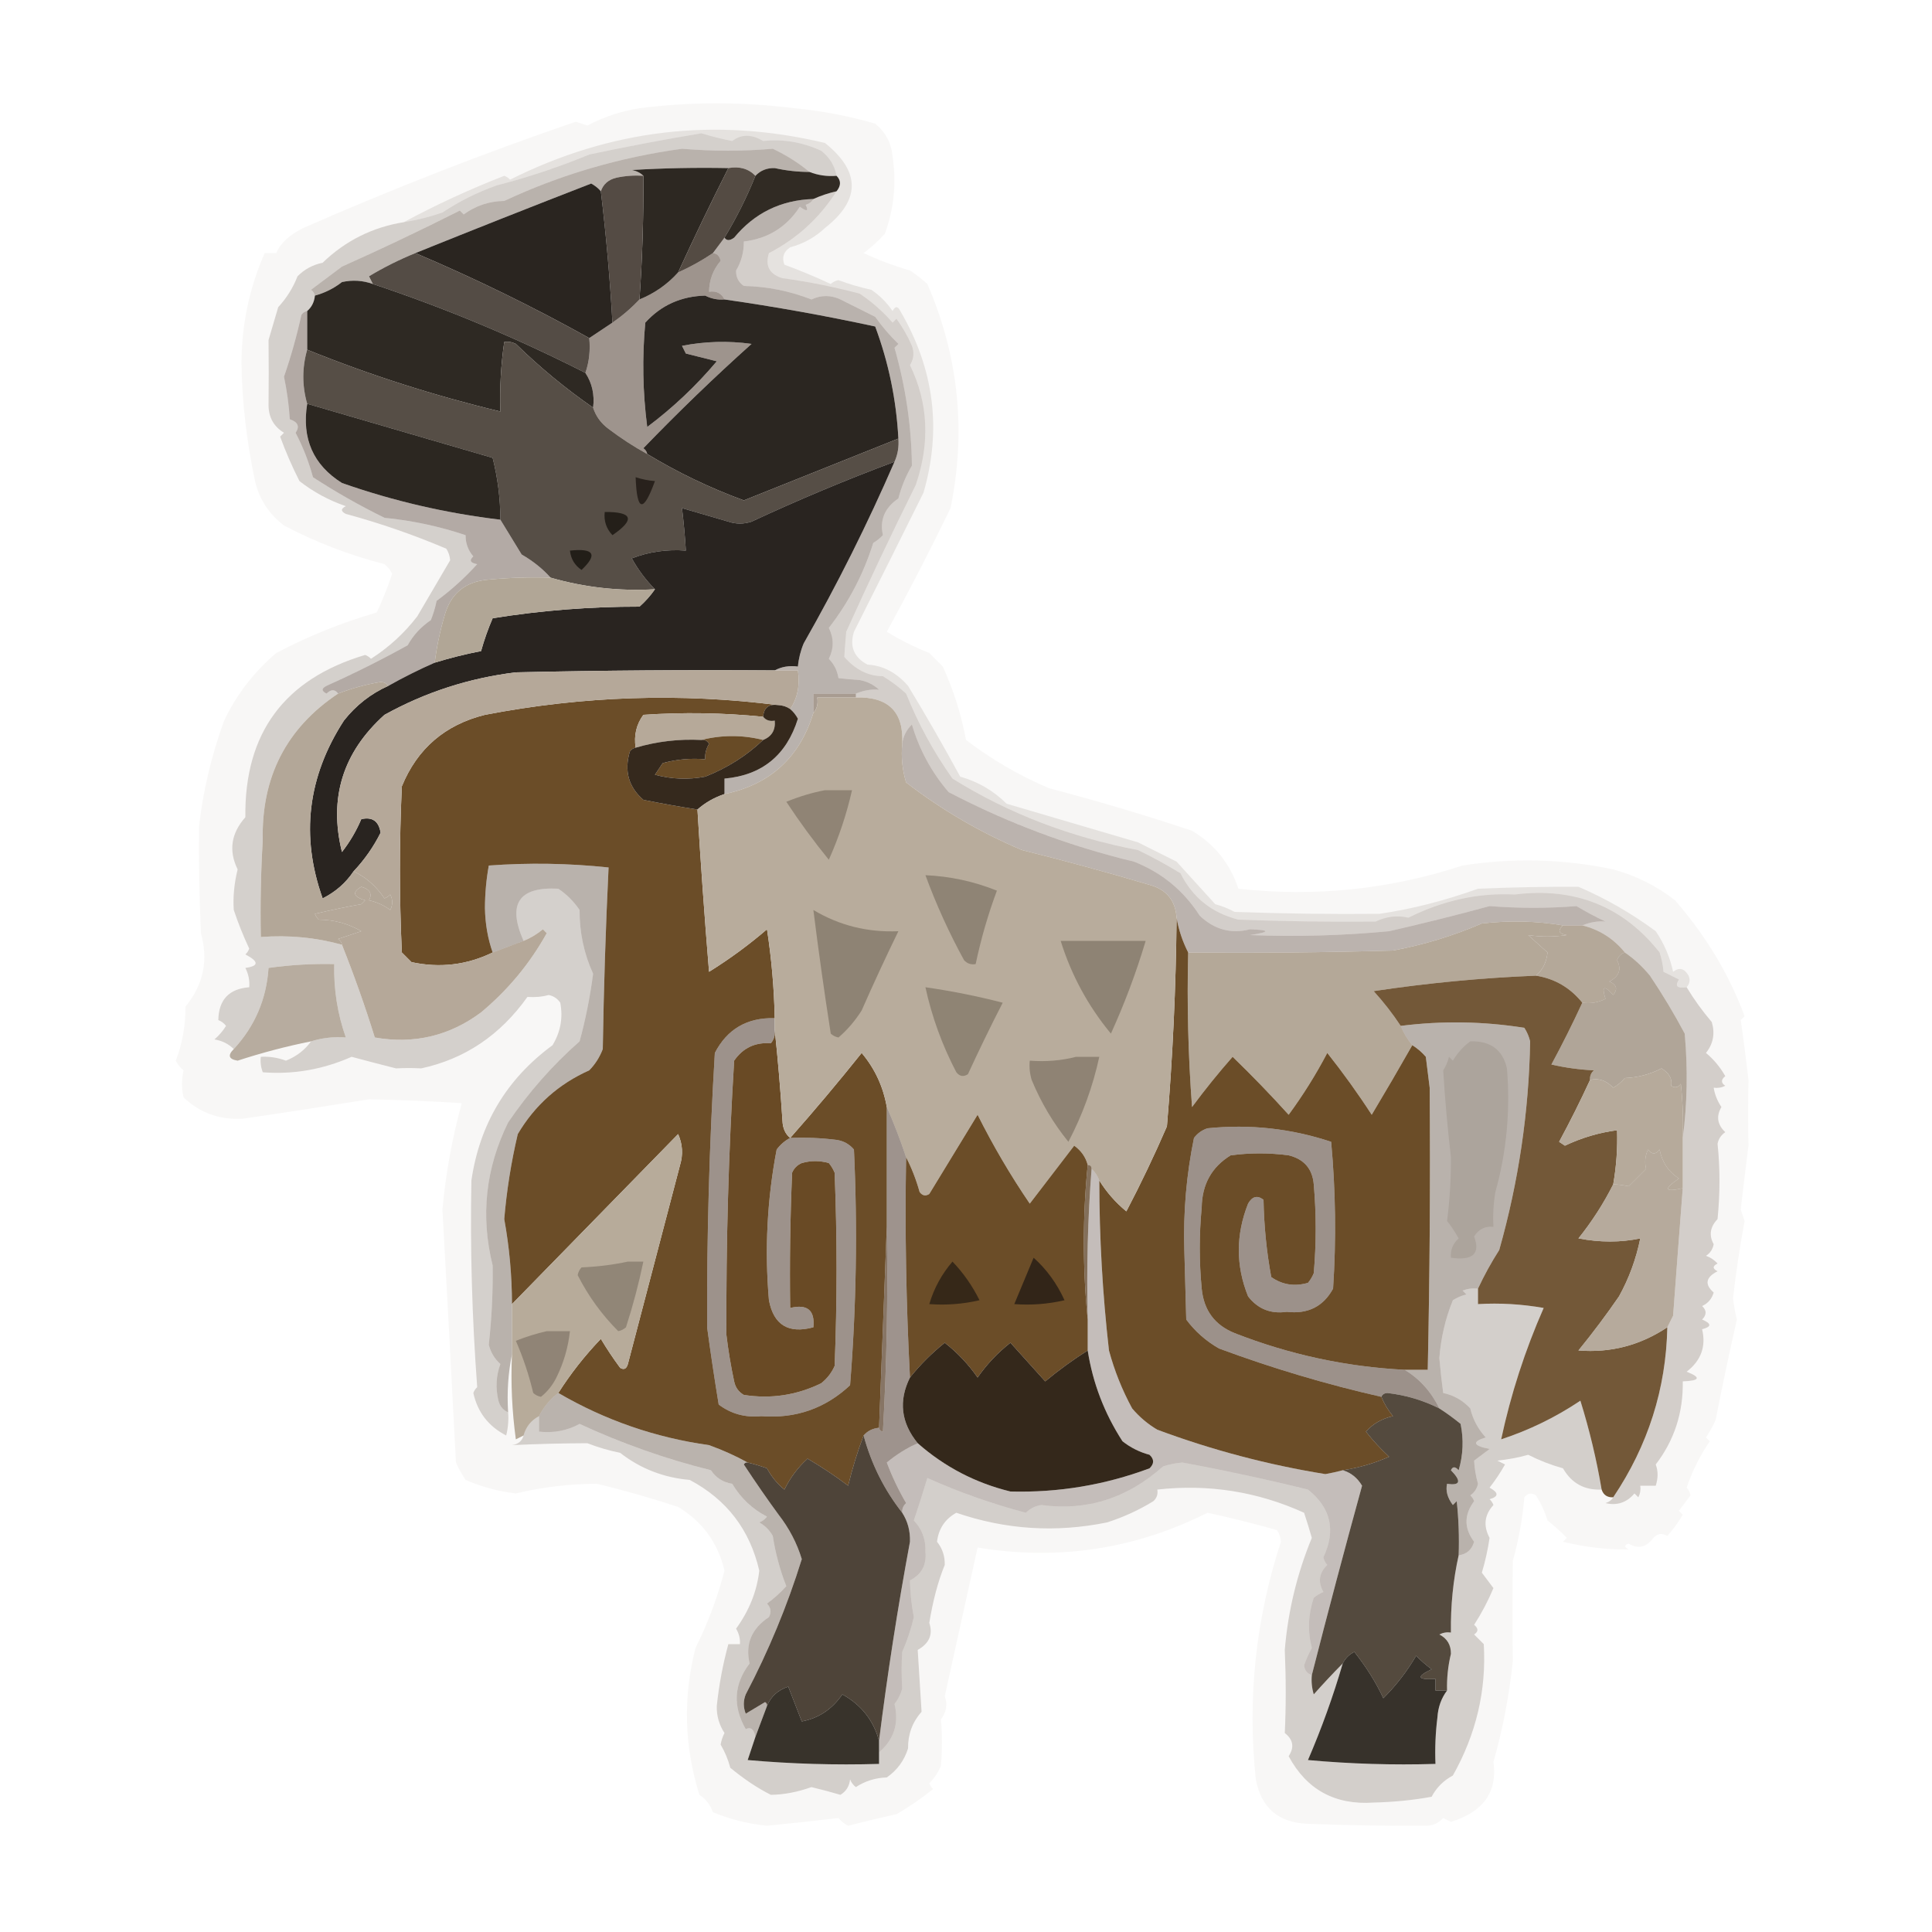 <?xml version="1.0" encoding="UTF-8"?>
<!DOCTYPE svg PUBLIC "-//W3C//DTD SVG 1.1//EN" "http://www.w3.org/Graphics/SVG/1.1/DTD/svg11.dtd">
<svg xmlns="http://www.w3.org/2000/svg" version="1.1" width="500px" height="500px" style="shape-rendering:geometricPrecision; text-rendering:geometricPrecision; image-rendering:optimizeQuality; fill-rule:evenodd; clip-rule:evenodd" xmlns:xlink="http://www.w3.org/1999/xlink">
<g><path style="opacity:0.041" fill="#4f3b27" d="M 427.5,398.5 C 425.783,400.517 423.783,400.85 421.5,399.5C 420.304,399.846 420.304,400.346 421.5,401C 415.776,401.06 410.11,400.394 404.5,399C 404.833,398.667 405.167,398.333 405.5,398C 403.944,396.401 402.277,394.901 400.5,393.5C 399.786,391.189 398.786,389.022 397.5,387C 396.365,386.251 395.365,386.417 394.5,387.5C 394.02,393.129 393.02,398.629 391.5,404C 391.419,412.903 391.419,421.57 391.5,430C 390.593,438.771 388.926,447.438 386.5,456C 387.583,463.723 383.916,468.89 375.5,471.5C 374.833,471.167 374.167,470.833 373.5,470.5C 372.312,471.84 370.812,472.507 369,472.5C 358.985,472.566 348.818,472.4 338.5,472C 330.914,471.744 326.414,467.911 325,460.5C 322.795,439.523 324.962,419.023 331.5,399C 331.415,397.893 331.081,396.893 330.5,396C 324.54,394.308 318.54,392.808 312.5,391.5C 293.706,400.937 273.872,403.937 253,400.5C 250.172,413.302 247.339,426.136 244.5,439C 245.285,441.042 244.952,443.042 243.5,445C 243.87,448.742 243.87,452.742 243.5,457C 242.816,458.693 241.816,460.193 240.5,461.5C 240.709,462.086 241.043,462.586 241.5,463C 238.153,465.653 234.987,467.82 232,469.5C 227.81,470.438 223.644,471.438 219.5,472.5C 218.522,472.023 217.689,471.357 217,470.5C 210.886,471.228 204.72,471.895 198.5,472.5C 193.646,472.022 188.979,470.856 184.5,469C 183.842,467.095 182.675,465.595 181,464.5C 177.071,451.898 176.738,439.231 180,426.5C 183.196,420.077 185.696,413.41 187.5,406.5C 185.823,399.314 181.823,393.814 175.5,390C 168.574,387.702 161.574,385.702 154.5,384C 147.439,384.011 140.439,384.844 133.5,386.5C 128.983,385.971 124.65,384.804 120.5,383C 119.54,381.581 118.707,380.081 118,378.5C 116.875,356.631 115.708,334.798 114.5,313C 115.352,303.724 117.019,294.558 119.5,285.5C 111.482,284.98 103.482,284.647 95.5,284.5C 84.681,286.246 73.848,287.913 63,289.5C 56.949,289.901 51.782,288.068 47.5,284C 46.973,281.809 46.973,279.475 47.5,277C 46.643,276.311 45.977,275.478 45.5,274.5C 47.197,270.064 48.031,265.397 48,260.5C 52.637,254.882 53.971,248.549 52,241.5C 51.583,232.171 51.416,223.005 51.5,214C 52.522,204.794 54.688,195.628 58,186.5C 61.249,179.711 65.749,173.878 71.5,169C 79.828,164.614 88.494,161.114 97.5,158.5C 99.029,155.246 100.362,151.913 101.5,148.5C 101.023,147.522 100.357,146.689 99.5,146C 90.366,143.654 81.699,140.321 73.5,136C 69.602,133.027 67.102,129.194 66,124.5C 63.795,114.067 62.628,103.901 62.5,94C 62.524,84.042 64.524,74.542 68.5,65.5C 69.5,65.5 70.5,65.5 71.5,65.5C 72.559,62.958 74.893,60.791 78.5,59C 101.649,48.839 125.149,39.672 149,31.5C 150,31.833 151,32.167 152,32.5C 156.203,30.271 160.703,28.771 165.5,28C 178.82,26.33 192.154,26.33 205.5,28C 212.654,28.681 219.654,30.015 226.5,32C 229.181,34.194 230.681,37.027 231,40.5C 232.034,47.367 231.367,54.033 229,60.5C 227.316,62.351 225.483,64.018 223.5,65.5C 227.334,67.298 231.334,68.798 235.5,70C 237.09,71.046 238.59,72.213 240,73.5C 248.086,92.191 250.086,111.524 246,131.5C 240.74,142.355 235.24,153.021 229.5,163.5C 232.926,165.601 236.593,167.434 240.5,169C 241.667,170.167 242.833,171.333 244,172.5C 246.771,178.581 248.771,184.914 250,191.5C 256.631,196.566 263.797,200.733 271.5,204C 283.952,207.262 296.286,210.929 308.5,215C 314.367,218.531 318.367,223.531 320.5,230C 340.319,232.186 359.652,230.186 378.5,224C 391.558,221.949 404.558,222.282 417.5,225C 423.391,226.612 428.725,229.279 433.5,233C 441.529,242.231 447.529,252.231 451.5,263C 451.167,263.333 450.833,263.667 450.5,264C 451.242,269.112 451.908,274.278 452.5,279.5C 452.393,285.435 452.393,291.101 452.5,296.5C 451.81,301.986 451.143,307.486 450.5,313C 450.833,314 451.167,315 451.5,316C 450.253,322.722 449.253,329.389 448.5,336C 448.721,337.799 449.054,339.632 449.5,341.5C 447.591,349.889 445.757,358.555 444,367.5C 443.293,369.081 442.46,370.581 441.5,372C 441.833,372.333 442.167,372.667 442.5,373C 439.994,376.631 437.994,380.631 436.5,385C 437.022,385.561 437.355,386.228 437.5,387C 436.494,388.338 435.494,389.671 434.5,391C 434.833,391.333 435.167,391.667 435.5,392C 434.36,393.973 433.027,395.807 431.5,397.5C 429.969,396.579 428.635,396.912 427.5,398.5 Z"/></g>
<g><path style="opacity:0.95" fill="#231e18" d="M 188.5,43.5 C 183.967,52.449 179.634,61.449 175.5,70.5C 172.749,73.572 169.415,75.905 165.5,77.5C 166.238,66.85 166.572,56.183 166.5,45.5C 165.737,44.732 164.737,44.232 163.5,44C 171.827,43.5 180.16,43.334 188.5,43.5 Z"/></g>
<g><path style="opacity:0.962" fill="#4e453d" d="M 188.5,43.5 C 191.388,42.99 193.721,43.657 195.5,45.5C 193.267,51.062 190.601,56.395 187.5,61.5C 186.512,62.795 185.512,64.128 184.5,65.5C 181.661,67.42 178.661,69.087 175.5,70.5C 179.634,61.449 183.967,52.449 188.5,43.5 Z"/></g>
<g><path style="opacity:0.937" fill="#241e17" d="M 209.5,44.5 C 211.717,45.369 214.05,45.702 216.5,45.5C 217.686,46.705 217.686,48.039 216.5,49.5C 214.421,49.971 212.421,50.637 210.5,51.5C 202.115,51.776 195.281,55.11 190,61.5C 188.869,62.335 188.036,62.335 187.5,61.5C 190.601,56.395 193.267,51.062 195.5,45.5C 196.819,44.103 198.486,43.437 200.5,43.5C 203.468,44.162 206.468,44.495 209.5,44.5 Z"/></g>
<g><path style="opacity:0.966" fill="#4f463e" d="M 166.5,45.5 C 166.572,56.183 166.238,66.85 165.5,77.5C 163.393,79.727 161.06,81.727 158.5,83.5C 157.86,72.13 156.86,60.797 155.5,49.5C 156.122,47.665 157.456,46.498 159.5,46C 161.81,45.503 164.143,45.337 166.5,45.5 Z"/></g>
<g><path style="opacity:0.34" fill="#422d20" d="M 209.5,44.5 C 206.468,44.495 203.468,44.162 200.5,43.5C 198.486,43.437 196.819,44.103 195.5,45.5C 193.721,43.657 191.388,42.99 188.5,43.5C 180.16,43.334 171.827,43.5 163.5,44C 164.737,44.232 165.737,44.732 166.5,45.5C 164.143,45.337 161.81,45.503 159.5,46C 157.456,46.498 156.122,47.665 155.5,49.5C 154.844,48.722 154.011,48.056 153,47.5C 137.728,53.42 122.561,59.42 107.5,65.5C 103.316,67.205 99.316,69.205 95.5,71.5C 95.863,72.183 96.196,72.85 96.5,73.5C 93.887,72.565 91.221,72.398 88.5,73C 86.391,74.645 84.057,75.812 81.5,76.5C 81.389,75.883 81.056,75.383 80.5,75C 83.167,73 85.833,71 88.5,69C 98.445,64.563 108.612,59.73 119,54.5C 119.333,54.833 119.667,55.167 120,55.5C 123.111,53.228 126.611,52.062 130.5,52C 145.055,45.208 160.389,40.708 176.5,38.5C 184.492,39.161 192.325,39.161 200,38.5C 203.475,40.146 206.642,42.146 209.5,44.5 Z"/></g>
<g><path style="opacity:0.96" fill="#221d17" d="M 155.5,49.5 C 156.86,60.797 157.86,72.13 158.5,83.5C 156.482,84.859 154.482,86.192 152.5,87.5C 138.031,79.433 123.031,72.1 107.5,65.5C 122.561,59.42 137.728,53.42 153,47.5C 154.011,48.056 154.844,48.722 155.5,49.5 Z"/></g>
<g><path style="opacity:0.964" fill="#4e463e" d="M 107.5,65.5 C 123.031,72.1 138.031,79.433 152.5,87.5C 152.81,90.713 152.477,93.713 151.5,96.5C 133.728,87.466 115.395,79.799 96.5,73.5C 96.196,72.85 95.863,72.183 95.5,71.5C 99.316,69.205 103.316,67.205 107.5,65.5 Z"/></g>
<g><path style="opacity:0.202" fill="#483324" d="M 216.5,45.5 C 214.05,45.702 211.717,45.369 209.5,44.5C 206.642,42.146 203.475,40.146 200,38.5C 192.325,39.161 184.492,39.161 176.5,38.5C 160.389,40.708 145.055,45.208 130.5,52C 126.611,52.062 123.111,53.228 120,55.5C 119.667,55.167 119.333,54.833 119,54.5C 108.612,59.73 98.445,64.563 88.5,69C 85.833,71 83.167,73 80.5,75C 81.056,75.383 81.389,75.883 81.5,76.5C 81.34,78.153 80.674,79.486 79.5,80.5C 78.883,80.611 78.383,80.944 78,81.5C 76.81,86.928 75.31,92.261 73.5,97.5C 74.262,101.111 74.762,104.778 75,108.5C 77.122,109.22 77.622,110.387 76.5,112C 78.413,115.661 79.913,119.494 81,123.5C 86.861,127.32 93.028,130.82 99.5,134C 106.703,134.719 113.703,136.219 120.5,138.5C 120.472,140.582 121.139,142.416 122.5,144C 121.366,145.016 121.699,145.683 123.5,146C 120.299,149.536 116.799,152.703 113,155.5C 112.654,157.218 112.154,158.885 111.5,160.5C 108.976,162.19 106.976,164.357 105.5,167C 98.667,170.781 91.667,174.281 84.5,177.5C 83.167,178.167 83.167,178.833 84.5,179.5C 85.687,178.347 86.687,178.347 87.5,179.5C 74.109,188.433 67.609,201.099 68,217.5C 67.5,225.827 67.334,234.16 67.5,242.5C 74.74,241.953 81.74,242.62 88.5,244.5C 91.636,252.37 94.47,260.37 97,268.5C 107.134,270.274 116.301,268.108 124.5,262C 131.479,256.181 137.145,249.348 141.5,241.5C 141.167,241.167 140.833,240.833 140.5,240.5C 138.971,241.763 137.305,242.763 135.5,243.5C 131.254,233.935 134.254,229.435 144.5,230C 146.658,231.457 148.491,233.29 150,235.5C 149.959,241.3 151.125,246.8 153.5,252C 152.674,258.199 151.507,264.032 150,269.5C 142.964,275.705 136.797,282.705 131.5,290.5C 125.663,302.357 124.33,314.69 127.5,327.5C 127.594,334.303 127.26,341.136 126.5,348C 126.99,349.982 127.99,351.649 129.5,353C 128.383,356.073 128.216,359.24 129,362.5C 129.377,363.942 130.21,364.942 131.5,365.5C 131.662,367.527 131.495,369.527 131,371.5C 126.427,369.142 123.594,365.476 122.5,360.5C 122.709,359.914 123.043,359.414 123.5,359C 122.159,340.967 121.659,323.134 122,305.5C 124.142,290.876 131.142,279.21 143,270.5C 145.072,267.068 145.738,263.402 145,259.5C 144.261,258.426 143.261,257.759 142,257.5C 140.296,257.974 138.462,258.141 136.5,258C 129.465,267.893 120.298,274.06 109,276.5C 106.789,276.377 104.622,276.377 102.5,276.5C 98.384,275.46 94.55,274.46 91,273.5C 83.575,276.787 75.909,278.121 68,277.5C 67.51,276.207 67.343,274.873 67.5,273.5C 69.734,273.38 71.901,273.713 74,274.5C 76.734,273.404 78.901,271.737 80.5,269.5C 83.391,268.597 86.391,268.264 89.5,268.5C 87.344,262.379 86.344,256.046 86.5,249.5C 80.797,249.375 75.13,249.708 69.5,250.5C 68.961,258.576 65.961,265.576 60.5,271.5C 59.17,270.168 57.503,269.335 55.5,269C 56.687,267.981 57.687,266.814 58.5,265.5C 57.975,264.808 57.308,264.308 56.5,264C 56.598,258.736 59.265,255.902 64.5,255.5C 64.643,253.738 64.309,252.071 63.5,250.5C 67.036,250.021 67.036,248.855 63.5,247C 63.957,246.586 64.291,246.086 64.5,245.5C 62.971,242.246 61.638,238.913 60.5,235.5C 60.272,232.122 60.606,228.622 61.5,225C 59.131,220.17 59.797,215.67 63.5,211.5C 63.234,189.735 73.567,175.735 94.5,169.5C 95.086,169.709 95.586,170.043 96,170.5C 100.626,167.542 104.626,163.876 108,159.5C 110.824,154.672 113.658,149.839 116.5,145C 116.415,143.893 116.081,142.893 115.5,142C 106.98,138.383 98.313,135.383 89.5,133C 88.167,132.333 88.167,131.667 89.5,131C 85.101,129.485 81.101,127.319 77.5,124.5C 75.609,120.773 73.942,116.939 72.5,113C 72.833,112.667 73.167,112.333 73.5,112C 70.897,110.425 69.563,108.092 69.5,105C 69.562,99.339 69.562,93.672 69.5,88C 70.33,85.198 71.163,82.365 72,79.5C 74.18,77.137 75.847,74.47 77,71.5C 78.8,69.683 80.966,68.516 83.5,68C 89.372,62.316 96.372,58.816 104.5,57.5C 107.89,56.977 111.223,56.143 114.5,55C 118.88,52.095 123.547,49.762 128.5,48C 136.728,45.879 144.728,43.212 152.5,40C 162.148,37.948 171.815,36.115 181.5,34.5C 184.126,35.292 186.792,35.959 189.5,36.5C 191.852,34.687 194.518,34.687 197.5,36.5C 202.559,35.931 207.559,36.764 212.5,39C 214.666,40.678 215.999,42.845 216.5,45.5 Z"/></g>
<g><path style="opacity:0.943" fill="#221d17" d="M 96.5,73.5 C 115.395,79.799 133.728,87.466 151.5,96.5C 153.242,99.144 153.909,102.145 153.5,105.5C 146.435,100.613 139.768,95.113 133.5,89C 132.552,88.517 131.552,88.35 130.5,88.5C 129.637,94.455 129.303,100.455 129.5,106.5C 112.371,102.389 95.704,97.055 79.5,90.5C 79.5,87.167 79.5,83.833 79.5,80.5C 80.674,79.486 81.34,78.153 81.5,76.5C 84.057,75.812 86.391,74.645 88.5,73C 91.221,72.398 93.887,72.565 96.5,73.5 Z"/></g>
<g><path style="opacity:0.956" fill="#221d17" d="M 187.5,77.5 C 200.62,79.376 213.62,81.709 226.5,84.5C 229.968,93.803 231.968,103.47 232.5,113.5C 219.207,118.809 205.874,124.142 192.5,129.5C 183.734,126.283 175.401,122.283 167.5,117.5C 167.389,116.883 167.056,116.383 166.5,116C 175.556,106.609 184.89,97.609 194.5,89C 188.472,88.17 182.472,88.336 176.5,89.5C 176.833,90.167 177.167,90.833 177.5,91.5C 180.167,92.167 182.833,92.833 185.5,93.5C 180.131,99.871 174.131,105.537 167.5,110.5C 166.335,101.518 166.168,92.519 167,83.5C 171.064,79.006 176.23,76.673 182.5,76.5C 184.071,77.309 185.738,77.643 187.5,77.5 Z"/></g>
<g><path style="opacity:0.957" fill="#4f463e" d="M 153.5,105.5 C 154.203,107.716 155.536,109.549 157.5,111C 160.72,113.437 164.053,115.603 167.5,117.5C 175.401,122.283 183.734,126.283 192.5,129.5C 205.874,124.142 219.207,118.809 232.5,113.5C 232.675,115.621 232.341,117.621 231.5,119.5C 218.988,124.173 206.654,129.34 194.5,135C 192.5,135.667 190.5,135.667 188.5,135C 184.469,133.827 180.469,132.66 176.5,131.5C 176.942,135.154 177.276,138.821 177.5,142.5C 172.657,142.117 167.991,142.783 163.5,144.5C 165.171,147.492 167.171,150.159 169.5,152.5C 160.301,153.031 151.301,152.031 142.5,149.5C 140.414,147.178 137.914,145.178 135,143.5C 133.128,140.404 131.295,137.404 129.5,134.5C 129.49,129.085 128.823,123.752 127.5,118.5C 111.476,113.828 95.476,109.162 79.5,104.5C 78.167,99.833 78.167,95.167 79.5,90.5C 95.704,97.055 112.371,102.389 129.5,106.5C 129.303,100.455 129.637,94.455 130.5,88.5C 131.552,88.35 132.552,88.517 133.5,89C 139.768,95.113 146.435,100.613 153.5,105.5 Z"/></g>
<g><path style="opacity:0.477" fill="#3d281d" d="M 184.5,65.5 C 185.586,65.62 186.253,66.287 186.5,67.5C 184.551,69.792 183.551,72.459 183.5,75.5C 185.38,75.229 186.713,75.896 187.5,77.5C 185.738,77.643 184.071,77.309 182.5,76.5C 176.23,76.673 171.064,79.006 167,83.5C 166.168,92.519 166.335,101.518 167.5,110.5C 174.131,105.537 180.131,99.871 185.5,93.5C 182.833,92.833 180.167,92.167 177.5,91.5C 177.167,90.833 176.833,90.167 176.5,89.5C 182.472,88.336 188.472,88.17 194.5,89C 184.89,97.609 175.556,106.609 166.5,116C 167.056,116.383 167.389,116.883 167.5,117.5C 164.053,115.603 160.72,113.437 157.5,111C 155.536,109.549 154.203,107.716 153.5,105.5C 153.909,102.145 153.242,99.144 151.5,96.5C 152.477,93.713 152.81,90.713 152.5,87.5C 154.482,86.192 156.482,84.859 158.5,83.5C 161.06,81.727 163.393,79.727 165.5,77.5C 169.415,75.905 172.749,73.572 175.5,70.5C 178.661,69.087 181.661,67.42 184.5,65.5 Z"/></g>
<g><path style="opacity:0.113" fill="#4b3725" d="M 436.5,255.5 C 434.058,255.881 433.391,255.214 434.5,253.5C 433.167,252.833 431.833,252.167 430.5,251.5C 430.39,249.902 430.057,248.235 429.5,246.5C 420.085,234.565 407.585,229.565 392,231.5C 382.613,231.026 373.447,233.026 364.5,237.5C 361.643,236.831 358.81,237.164 356,238.5C 344.371,238.622 332.538,238.456 320.5,238C 313.631,236.278 308.631,232.278 305.5,226C 301.924,223.81 298.257,221.81 294.5,220C 276.857,216.624 260.857,210.457 246.5,201.5C 241.619,194.618 237.619,187.284 234.5,179.5C 232.641,177.808 230.641,176.308 228.5,175C 224.686,174.981 221.353,173.314 218.5,170C 218.626,168.026 218.792,165.859 219,163.5C 224.757,150.745 230.757,138.078 237,125.5C 240.738,114.587 240.238,104.253 235.5,94.5C 236.485,92.902 236.651,91.235 236,89.5C 234.92,87.004 233.586,84.671 232,82.5C 231.667,82.833 231.333,83.167 231,83.5C 228.481,80.612 225.648,78.112 222.5,76C 215.909,74.246 209.242,72.913 202.5,72C 199.125,70.971 197.958,68.804 199,65.5C 206.256,61.745 212.089,56.412 216.5,49.5C 217.686,48.039 217.686,46.705 216.5,45.5C 215.999,42.845 214.666,40.678 212.5,39C 207.559,36.764 202.559,35.931 197.5,36.5C 194.518,34.687 191.852,34.687 189.5,36.5C 186.792,35.959 184.126,35.292 181.5,34.5C 171.815,36.115 162.148,37.948 152.5,40C 144.728,43.212 136.728,45.879 128.5,48C 123.547,49.762 118.88,52.095 114.5,55C 111.223,56.143 107.89,56.977 104.5,57.5C 112.796,53.024 121.462,49.024 130.5,45.5C 131.086,45.709 131.586,46.043 132,46.5C 158.081,33.434 185.248,30.267 213.5,37C 222.743,44.414 222.743,51.748 213.5,59C 210.938,61.413 207.938,63.08 204.5,64C 202.789,65.133 202.289,66.633 203,68.5C 207.141,70.024 211.141,71.69 215,73.5C 215.561,72.978 216.228,72.645 217,72.5C 219.774,73.536 222.607,74.369 225.5,75C 227.658,76.457 229.491,78.29 231,80.5C 231.667,79.167 232.333,79.167 233,80.5C 241.752,95.478 243.752,111.144 239,127.5C 233.08,139.454 227.08,151.454 221,163.5C 219.827,167.305 220.993,170.139 224.5,172C 228.514,172.233 232.014,174.067 235,177.5C 239.686,185.222 244.186,193.056 248.5,201C 253.124,202.31 257.124,204.644 260.5,208C 271.8,211.33 283.133,214.663 294.5,218C 297.833,219.667 301.167,221.333 304.5,223C 307.833,226.667 311.167,230.333 314.5,234C 316.246,234.471 317.913,235.138 319.5,236C 332.205,236.458 344.705,236.625 357,236.5C 365.452,235.259 373.952,233.093 382.5,230C 391.257,229.631 399.923,229.465 408.5,229.5C 415.624,232.561 422.291,236.395 428.5,241C 430.668,244.174 432.168,247.674 433,251.5C 434.587,250.273 435.921,250.606 437,252.5C 437.47,253.577 437.303,254.577 436.5,255.5 Z"/></g>
<g><path style="opacity:0.952" fill="#221d17" d="M 79.5,104.5 C 95.476,109.162 111.476,113.828 127.5,118.5C 128.823,123.752 129.49,129.085 129.5,134.5C 115.422,132.824 101.756,129.658 88.5,125C 81.052,120.325 78.052,113.492 79.5,104.5 Z"/></g>
<g><path style="opacity:0.961" fill="#221d18" d="M 231.5,119.5 C 224.531,135.559 216.697,151.225 208,166.5C 207.187,168.436 206.687,170.436 206.5,172.5C 204.265,172.205 202.265,172.539 200.5,173.5C 178.164,173.333 155.831,173.5 133.5,174C 121.41,175.475 110.077,179.141 99.5,185C 88.708,194.722 85.041,206.555 88.5,220.5C 90.53,217.904 92.197,215.071 93.5,212C 96.353,211.341 98.02,212.508 98.5,215.5C 96.663,219.172 94.329,222.506 91.5,225.5C 89.497,228.498 86.83,230.831 83.5,232.5C 77.759,216.375 79.592,201.042 89,186.5C 92.136,182.522 95.969,179.522 100.5,177.5C 104.377,175.315 108.377,173.315 112.5,171.5C 116.426,170.288 120.426,169.288 124.5,168.5C 125.314,165.581 126.314,162.748 127.5,160C 140.073,157.977 152.739,156.977 165.5,157C 167.041,155.629 168.375,154.129 169.5,152.5C 167.171,150.159 165.171,147.492 163.5,144.5C 167.991,142.783 172.657,142.117 177.5,142.5C 177.276,138.821 176.942,135.154 176.5,131.5C 180.469,132.66 184.469,133.827 188.5,135C 190.5,135.667 192.5,135.667 194.5,135C 206.654,129.34 218.988,124.173 231.5,119.5 Z"/></g>
<g><path style="opacity:0.93" fill="#251e19" d="M 164.5,123.5 C 166.117,124.038 167.784,124.371 169.5,124.5C 166.492,132.811 164.825,132.477 164.5,123.5 Z"/></g>
<g><path style="opacity:0.378" fill="#412c20" d="M 79.5,80.5 C 79.5,83.833 79.5,87.167 79.5,90.5C 78.167,95.167 78.167,99.833 79.5,104.5C 78.052,113.492 81.052,120.325 88.5,125C 101.756,129.658 115.422,132.824 129.5,134.5C 131.295,137.404 133.128,140.404 135,143.5C 137.914,145.178 140.414,147.178 142.5,149.5C 137.156,149.334 131.823,149.501 126.5,150C 120.391,150.464 116.558,153.631 115,159.5C 113.846,163.447 113.013,167.447 112.5,171.5C 108.377,173.315 104.377,175.315 100.5,177.5C 100.083,176.876 99.416,176.543 98.5,176.5C 94.698,177.125 91.032,178.125 87.5,179.5C 86.687,178.347 85.687,178.347 84.5,179.5C 83.167,178.833 83.167,178.167 84.5,177.5C 91.667,174.281 98.667,170.781 105.5,167C 106.976,164.357 108.976,162.19 111.5,160.5C 112.154,158.885 112.654,157.218 113,155.5C 116.799,152.703 120.299,149.536 123.5,146C 121.699,145.683 121.366,145.016 122.5,144C 121.139,142.416 120.472,140.582 120.5,138.5C 113.703,136.219 106.703,134.719 99.5,134C 93.028,130.82 86.861,127.32 81,123.5C 79.913,119.494 78.413,115.661 76.5,112C 77.622,110.387 77.122,109.22 75,108.5C 74.762,104.778 74.262,101.111 73.5,97.5C 75.31,92.261 76.81,86.928 78,81.5C 78.383,80.944 78.883,80.611 79.5,80.5 Z"/></g>
<g><path style="opacity:0.965" fill="#231e18" d="M 156.5,132.5 C 163.758,132.445 164.425,134.445 158.5,138.5C 156.914,136.827 156.247,134.827 156.5,132.5 Z"/></g>
<g><path style="opacity:0.963" fill="#211c17" d="M 147.5,142.5 C 153.745,141.822 154.745,143.489 150.5,147.5C 148.738,146.312 147.738,144.645 147.5,142.5 Z"/></g>
<g><path style="opacity:0.343" fill="#412c20" d="M 210.5,51.5 C 210.082,52.222 209.416,52.722 208.5,53C 209.34,54.666 208.84,54.833 207,53.5C 203.565,58.772 198.731,61.772 192.5,62.5C 192.527,65.23 191.86,67.73 190.5,70C 190.439,71.711 191.106,73.044 192.5,74C 198.611,74.155 204.444,75.322 210,77.5C 212.521,76.327 215.021,76.327 217.5,77.5C 220.491,78.996 223.491,80.496 226.5,82C 228.329,84.572 230.329,86.906 232.5,89C 232.167,89.333 231.833,89.667 231.5,90C 234.393,100.17 235.893,110.337 236,120.5C 234.451,123.138 233.285,125.971 232.5,129C 228.958,131.418 227.624,134.584 228.5,138.5C 227.758,139.287 226.925,139.953 226,140.5C 223.477,148.548 219.643,155.881 214.5,162.5C 215.833,165.167 215.833,167.833 214.5,170.5C 215.863,171.893 216.696,173.559 217,175.5C 218.645,175.693 220.479,175.86 222.5,176C 224.421,176.36 226.088,177.194 227.5,178.5C 225.585,178.316 223.585,178.65 221.5,179.5C 217.833,179.5 214.167,179.5 210.5,179.5C 210.5,181.167 210.5,182.833 210.5,184.5C 206.965,196.036 199.298,203.036 187.5,205.5C 187.5,204.167 187.5,202.833 187.5,201.5C 197.214,200.631 203.547,195.465 206.5,186C 205.944,184.989 205.278,184.156 204.5,183.5C 206.402,180.663 207.069,177.329 206.5,173.5C 204.5,173.5 202.5,173.5 200.5,173.5C 202.265,172.539 204.265,172.205 206.5,172.5C 206.687,170.436 207.187,168.436 208,166.5C 216.697,151.225 224.531,135.559 231.5,119.5C 232.341,117.621 232.675,115.621 232.5,113.5C 231.968,103.47 229.968,93.803 226.5,84.5C 213.62,81.709 200.62,79.376 187.5,77.5C 186.713,75.896 185.38,75.229 183.5,75.5C 183.551,72.459 184.551,69.792 186.5,67.5C 186.253,66.287 185.586,65.62 184.5,65.5C 185.512,64.128 186.512,62.795 187.5,61.5C 188.036,62.335 188.869,62.335 190,61.5C 195.281,55.11 202.115,51.776 210.5,51.5 Z"/></g>
<g><path style="opacity:0.973" fill="#b0a494" d="M 142.5,149.5 C 151.301,152.031 160.301,153.031 169.5,152.5C 168.375,154.129 167.041,155.629 165.5,157C 152.739,156.977 140.073,157.977 127.5,160C 126.314,162.748 125.314,165.581 124.5,168.5C 120.426,169.288 116.426,170.288 112.5,171.5C 113.013,167.447 113.846,163.447 115,159.5C 116.558,153.631 120.391,150.464 126.5,150C 131.823,149.501 137.156,149.334 142.5,149.5 Z"/></g>
<g><path style="opacity:0.703" fill="#867567" d="M 221.5,179.5 C 221.5,179.833 221.5,180.167 221.5,180.5C 218.167,180.5 214.833,180.5 211.5,180.5C 211.768,182.099 211.434,183.432 210.5,184.5C 210.5,182.833 210.5,181.167 210.5,179.5C 214.167,179.5 217.833,179.5 221.5,179.5 Z"/></g>
<g><path style="opacity:0.966" fill="#674821" d="M 201.5,182.5 C 199.027,182.088 197.694,183.088 197.5,185.5C 187.189,184.463 176.856,184.296 166.5,185C 164.686,187.481 164.02,190.315 164.5,193.5C 163.883,193.611 163.383,193.944 163,194.5C 161.506,199.526 162.673,203.692 166.5,207C 171.191,207.944 175.858,208.778 180.5,209.5C 181.332,223.357 182.332,237.357 183.5,251.5C 188.781,248.22 193.781,244.553 198.5,240.5C 199.676,248.124 200.343,255.791 200.5,263.5C 193.369,263.31 188.202,266.31 185,272.5C 183.575,296.154 182.908,319.82 183,343.5C 183.907,350.181 184.907,356.848 186,363.5C 189.213,365.913 192.88,366.913 197,366.5C 205.882,367.193 213.549,364.527 220,358.5C 221.619,338.218 221.952,317.885 221,297.5C 219.829,296.107 218.329,295.273 216.5,295C 212.514,294.501 208.514,294.334 204.5,294.5C 210.856,287.312 217.022,279.979 223,272.5C 226.41,276.551 228.577,281.218 229.5,286.5C 229.5,296.833 229.5,307.167 229.5,317.5C 228.833,334.833 228.167,352.167 227.5,369.5C 225.847,369.66 224.514,370.326 223.5,371.5C 221.927,375.641 220.593,379.974 219.5,384.5C 216.126,381.955 212.626,379.622 209,377.5C 206.542,379.714 204.542,382.381 203,385.5C 201.122,383.957 199.622,382.124 198.5,380C 196.846,379.392 195.179,378.892 193.5,378.5C 190.375,376.775 187.042,375.275 183.5,374C 169.603,372.055 156.603,367.555 144.5,360.5C 147.676,355.501 151.342,350.834 155.5,346.5C 157.043,349.086 158.709,351.586 160.5,354C 161.483,354.591 162.15,354.257 162.5,353C 166.999,335.838 171.499,318.672 176,301.5C 176.818,298.773 176.652,296.106 175.5,293.5C 161.145,308.187 146.812,322.854 132.5,337.5C 132.487,330.105 131.821,322.772 130.5,315.5C 131.125,308.081 132.292,300.748 134,293.5C 138.402,286.045 144.569,280.545 152.5,277C 154.041,275.421 155.208,273.587 156,271.5C 156.246,255.813 156.746,240.147 157.5,224.5C 147.201,223.406 136.867,223.24 126.5,224C 125.851,227.583 125.517,231.25 125.5,235C 125.576,239.092 126.243,242.925 127.5,246.5C 120.822,249.749 113.822,250.582 106.5,249C 105.667,248.167 104.833,247.333 104,246.5C 103.333,232.167 103.333,217.833 104,203.5C 108.001,193.737 115.167,187.57 125.5,185C 150.841,180.104 176.174,179.271 201.5,182.5 Z"/></g>
<g><path style="opacity:0.971" fill="#b3a696" d="M 200.5,173.5 C 202.5,173.5 204.5,173.5 206.5,173.5C 207.069,177.329 206.402,180.663 204.5,183.5C 203.609,182.89 202.609,182.557 201.5,182.5C 176.174,179.271 150.841,180.104 125.5,185C 115.167,187.57 108.001,193.737 104,203.5C 103.333,217.833 103.333,232.167 104,246.5C 104.833,247.333 105.667,248.167 106.5,249C 113.822,250.582 120.822,249.749 127.5,246.5C 130.167,245.5 132.833,244.5 135.5,243.5C 137.305,242.763 138.971,241.763 140.5,240.5C 140.833,240.833 141.167,241.167 141.5,241.5C 137.145,249.348 131.479,256.181 124.5,262C 116.301,268.108 107.134,270.274 97,268.5C 94.47,260.37 91.636,252.37 88.5,244.5C 88.389,243.883 88.056,243.383 87.5,243C 89.5,242.333 91.5,241.667 93.5,241C 90.152,239.031 86.486,238.031 82.5,238C 82.043,237.586 81.709,237.086 81.5,236.5C 85.73,235.507 89.73,234.674 93.5,234C 93.833,233.667 94.167,233.333 94.5,233C 91.408,232.066 91.075,230.9 93.5,229.5C 95.721,230.116 96.388,231.283 95.5,233C 97.519,233.45 99.352,234.283 101,235.5C 101.667,234.167 101.667,232.833 101,231.5C 100.586,231.957 100.086,232.291 99.5,232.5C 97.332,229.314 94.665,226.981 91.5,225.5C 94.329,222.506 96.663,219.172 98.5,215.5C 98.02,212.508 96.353,211.341 93.5,212C 92.197,215.071 90.53,217.904 88.5,220.5C 85.041,206.555 88.708,194.722 99.5,185C 110.077,179.141 121.41,175.475 133.5,174C 155.831,173.5 178.164,173.333 200.5,173.5 Z"/></g>
<g><path style="opacity:0.976" fill="#b4a797" d="M 197.5,185.5 C 198.209,186.404 199.209,186.737 200.5,186.5C 200.727,188.933 199.727,190.599 197.5,191.5C 192.167,190.167 186.833,190.167 181.5,191.5C 175.697,191.209 170.031,191.875 164.5,193.5C 164.02,190.315 164.686,187.481 166.5,185C 176.856,184.296 187.189,184.463 197.5,185.5 Z"/></g>
<g><path style="opacity:0.983" fill="#664823" d="M 181.5,191.5 C 186.833,190.167 192.167,190.167 197.5,191.5C 193.219,195.578 188.219,198.745 182.5,201C 178.129,201.828 173.795,201.661 169.5,200.5C 170.167,199.5 170.833,198.5 171.5,197.5C 175.107,196.511 178.774,196.177 182.5,196.5C 182.421,195.07 182.754,193.736 183.5,192.5C 183.043,191.702 182.376,191.369 181.5,191.5 Z"/></g>
<g><path style="opacity:0.984" fill="#32261a" d="M 201.5,182.5 C 202.609,182.557 203.609,182.89 204.5,183.5C 205.278,184.156 205.944,184.989 206.5,186C 203.547,195.465 197.214,200.631 187.5,201.5C 187.5,202.833 187.5,204.167 187.5,205.5C 184.836,206.397 182.502,207.73 180.5,209.5C 175.858,208.778 171.191,207.944 166.5,207C 162.673,203.692 161.506,199.526 163,194.5C 163.383,193.944 163.883,193.611 164.5,193.5C 170.031,191.875 175.697,191.209 181.5,191.5C 182.376,191.369 183.043,191.702 183.5,192.5C 182.754,193.736 182.421,195.07 182.5,196.5C 178.774,196.177 175.107,196.511 171.5,197.5C 170.833,198.5 170.167,199.5 169.5,200.5C 173.795,201.661 178.129,201.828 182.5,201C 188.219,198.745 193.219,195.578 197.5,191.5C 199.727,190.599 200.727,188.933 200.5,186.5C 199.209,186.737 198.209,186.404 197.5,185.5C 197.694,183.088 199.027,182.088 201.5,182.5 Z"/></g>
<g><path style="opacity:0.916" fill="#ada090" d="M 100.5,177.5 C 95.969,179.522 92.136,182.522 89,186.5C 79.592,201.042 77.759,216.375 83.5,232.5C 86.83,230.831 89.497,228.498 91.5,225.5C 94.665,226.981 97.332,229.314 99.5,232.5C 100.086,232.291 100.586,231.957 101,231.5C 101.667,232.833 101.667,234.167 101,235.5C 99.352,234.283 97.519,233.45 95.5,233C 96.388,231.283 95.721,230.116 93.5,229.5C 91.075,230.9 91.408,232.066 94.5,233C 94.167,233.333 93.833,233.667 93.5,234C 89.73,234.674 85.73,235.507 81.5,236.5C 81.709,237.086 82.043,237.586 82.5,238C 86.486,238.031 90.152,239.031 93.5,241C 91.5,241.667 89.5,242.333 87.5,243C 88.056,243.383 88.389,243.883 88.5,244.5C 81.74,242.62 74.74,241.953 67.5,242.5C 67.334,234.16 67.5,225.827 68,217.5C 67.609,201.099 74.109,188.433 87.5,179.5C 91.032,178.125 94.698,177.125 98.5,176.5C 99.416,176.543 100.083,176.876 100.5,177.5 Z"/></g>
<g><path style="opacity:0.342" fill="#422c1f" d="M 132.5,337.5 C 132.5,341.833 132.5,346.167 132.5,350.5C 131.513,355.305 131.179,360.305 131.5,365.5C 130.21,364.942 129.377,363.942 129,362.5C 128.216,359.24 128.383,356.073 129.5,353C 127.99,351.649 126.99,349.982 126.5,348C 127.26,341.136 127.594,334.303 127.5,327.5C 124.33,314.69 125.663,302.357 131.5,290.5C 136.797,282.705 142.964,275.705 150,269.5C 151.507,264.032 152.674,258.199 153.5,252C 151.125,246.8 149.959,241.3 150,235.5C 148.491,233.29 146.658,231.457 144.5,230C 134.254,229.435 131.254,233.935 135.5,243.5C 132.833,244.5 130.167,245.5 127.5,246.5C 126.243,242.925 125.576,239.092 125.5,235C 125.517,231.25 125.851,227.583 126.5,224C 136.867,223.24 147.201,223.406 157.5,224.5C 156.746,240.147 156.246,255.813 156,271.5C 155.208,273.587 154.041,275.421 152.5,277C 144.569,280.545 138.402,286.045 134,293.5C 132.292,300.748 131.125,308.081 130.5,315.5C 131.821,322.772 132.487,330.105 132.5,337.5 Z"/></g>
<g><path style="opacity:0.338" fill="#442e21" d="M 409.5,239.5 C 407.833,239.5 406.167,239.5 404.5,239.5C 397.679,238.345 390.679,238.179 383.5,239C 376.127,242.18 368.46,244.514 360.5,246C 342.836,246.5 325.17,246.667 307.5,246.5C 306.035,243.634 305.035,240.634 304.5,237.5C 304.21,233.039 301.877,230.205 297.5,229C 286.514,225.74 275.514,222.74 264.5,220C 253.744,215.456 243.744,209.622 234.5,202.5C 233.513,199.232 233.18,195.898 233.5,192.5C 233.729,190.567 234.562,188.9 236,187.5C 237.919,194.016 241.086,199.85 245.5,205C 260.796,212.986 276.796,218.986 293.5,223C 300.672,225.838 306.338,230.505 310.5,237C 314.299,240.588 318.632,241.755 323.5,240.5C 328.774,240.687 328.774,241.187 323.5,242C 335.515,242.466 347.515,242.133 359.5,241C 368.218,239.012 376.884,236.845 385.5,234.5C 393.135,235.086 400.635,235.086 408,234.5C 410.412,235.956 412.912,237.29 415.5,238.5C 413.585,238.316 411.585,238.65 409.5,239.5 Z"/></g>
<g><path style="opacity:0.817" fill="#a59786" d="M 404.5,239.5 C 406.167,239.5 407.833,239.5 409.5,239.5C 413.928,240.587 417.594,242.92 420.5,246.5C 419.522,246.811 418.855,247.478 418.5,248.5C 419.713,250.851 419.047,252.684 416.5,254C 418.405,254.826 418.739,255.993 417.5,257.5C 415.128,254.879 414.462,255.212 415.5,258.5C 413.604,259.466 411.604,259.799 409.5,259.5C 406.36,255.6 402.36,253.266 397.5,252.5C 399.229,251.047 400.229,249.047 400.5,246.5C 398.874,245.01 397.208,243.51 395.5,242C 398.76,242.482 402.093,242.482 405.5,242C 403.381,241.658 403.047,240.825 404.5,239.5 Z"/></g>
<g><path style="opacity:0.939" fill="#b0a393" d="M 404.5,239.5 C 403.047,240.825 403.381,241.658 405.5,242C 402.093,242.482 398.76,242.482 395.5,242C 397.208,243.51 398.874,245.01 400.5,246.5C 400.229,249.047 399.229,251.047 397.5,252.5C 383.423,253.07 369.423,254.403 355.5,256.5C 358.084,259.349 360.417,262.349 362.5,265.5C 363.248,267.332 364.248,268.999 365.5,270.5C 362.104,276.475 358.604,282.475 355,288.5C 351.4,282.952 347.566,277.619 343.5,272.5C 340.559,278.101 337.226,283.435 333.5,288.5C 328.876,283.375 324.043,278.375 319,273.5C 315.31,277.689 311.81,282.022 308.5,286.5C 307.501,273.183 307.167,259.85 307.5,246.5C 325.17,246.667 342.836,246.5 360.5,246C 368.46,244.514 376.127,242.18 383.5,239C 390.679,238.179 397.679,238.345 404.5,239.5 Z"/></g>
<g><path style="opacity:0.488" fill="#3f281c" d="M 200.5,263.5 C 200.5,264.5 200.5,265.5 200.5,266.5C 200.67,267.822 200.337,268.989 199.5,270C 195.439,269.696 192.273,271.196 190,274.5C 188.546,298.152 187.88,321.819 188,345.5C 188.481,349.531 189.147,353.531 190,357.5C 190.318,359.061 191.151,360.228 192.5,361C 199.485,362.093 206.151,361.093 212.5,358C 214.049,356.786 215.215,355.286 216,353.5C 216.667,336.833 216.667,320.167 216,303.5C 215.626,302.584 215.126,301.75 214.5,301C 212.167,300.333 209.833,300.333 207.5,301C 206.333,301.5 205.5,302.333 205,303.5C 204.5,315.162 204.333,326.829 204.5,338.5C 208.938,337.425 210.938,339.092 210.5,343.5C 204.062,345.244 200.228,342.91 199,336.5C 197.87,323.381 198.537,310.381 201,297.5C 201.985,296.186 203.152,295.186 204.5,294.5C 208.514,294.334 212.514,294.501 216.5,295C 218.329,295.273 219.829,296.107 221,297.5C 221.952,317.885 221.619,338.218 220,358.5C 213.549,364.527 205.882,367.193 197,366.5C 192.88,366.913 189.213,365.913 186,363.5C 184.907,356.848 183.907,350.181 183,343.5C 182.908,319.82 183.575,296.154 185,272.5C 188.202,266.31 193.369,263.31 200.5,263.5 Z"/></g>
<g><path style="opacity:0.748" fill="#998a79" d="M 420.5,246.5 C 422.853,248.101 425.02,250.101 427,252.5C 430.252,257.334 433.252,262.334 436,267.5C 436.824,276.676 436.657,285.676 435.5,294.5C 435.666,289.821 435.499,285.155 435,280.5C 434.282,281.451 433.449,281.617 432.5,281C 432.835,279.223 432.001,277.723 430,276.5C 427.039,278.032 423.872,278.866 420.5,279C 419.646,280.022 418.646,280.855 417.5,281.5C 415.65,279.591 413.65,278.924 411.5,279.5C 411.414,278.504 411.748,277.671 412.5,277C 408.789,276.825 405.122,276.325 401.5,275.5C 404.372,270.182 407.039,264.848 409.5,259.5C 411.604,259.799 413.604,259.466 415.5,258.5C 414.462,255.212 415.128,254.879 417.5,257.5C 418.739,255.993 418.405,254.826 416.5,254C 419.047,252.684 419.713,250.851 418.5,248.5C 418.855,247.478 419.522,246.811 420.5,246.5 Z"/></g>
<g><path style="opacity:0.804" fill="#a79a8a" d="M 80.5,269.5 C 74.101,270.782 67.768,272.449 61.5,274.5C 59.197,274.124 58.863,273.124 60.5,271.5C 65.961,265.576 68.961,258.576 69.5,250.5C 75.13,249.708 80.797,249.375 86.5,249.5C 86.344,256.046 87.344,262.379 89.5,268.5C 86.391,268.264 83.391,268.597 80.5,269.5 Z"/></g>
<g><path style="opacity:0.342" fill="#422d20" d="M 382.5,333.5 C 381.127,333.343 379.793,333.51 378.5,334C 378.833,334.333 379.167,334.667 379.5,335C 378.234,335.309 377.067,335.809 376,336.5C 374.061,341.26 372.894,346.26 372.5,351.5C 372.789,354.752 373.122,357.752 373.5,360.5C 376.263,361.104 378.597,362.438 380.5,364.5C 381.191,367.353 382.524,369.853 384.5,372C 380.86,373.134 381.193,374.134 385.5,375C 384.167,376 382.833,377 381.5,378C 381.588,379.946 381.921,381.946 382.5,384C 382.241,385.261 381.574,386.261 380.5,387C 380.957,387.414 381.291,387.914 381.5,388.5C 378.872,392.035 378.872,395.535 381.5,399C 380.897,401.071 379.564,402.238 377.5,402.5C 377.666,397.821 377.499,393.155 377,388.5C 376.667,388.833 376.333,389.167 376,389.5C 374.594,387.636 374.094,385.803 374.5,384C 377.943,384.524 378.277,383.358 375.5,380.5C 375.938,379.494 376.604,379.494 377.5,380.5C 378.66,376.541 378.827,372.541 378,368.5C 376.188,367.023 374.355,365.69 372.5,364.5C 370.377,360.16 367.377,356.827 363.5,354.5C 365.5,354.5 367.5,354.5 369.5,354.5C 370.018,330.166 370.185,305.832 370,281.5C 369.667,278.833 369.333,276.167 369,273.5C 367.961,272.29 366.794,271.29 365.5,270.5C 364.248,268.999 363.248,267.332 362.5,265.5C 373.204,264.145 383.871,264.312 394.5,266C 395.191,267.067 395.691,268.234 396,269.5C 395.669,287.825 393.003,305.825 388,323.5C 385.938,326.723 384.104,330.057 382.5,333.5 Z"/></g>
<g><path style="opacity:0.963" fill="#664721" d="M 304.5,237.5 C 305.035,240.634 306.035,243.634 307.5,246.5C 307.167,259.85 307.501,273.183 308.5,286.5C 311.81,282.022 315.31,277.689 319,273.5C 324.043,278.375 328.876,283.375 333.5,288.5C 337.226,283.435 340.559,278.101 343.5,272.5C 347.566,277.619 351.4,282.952 355,288.5C 358.604,282.475 362.104,276.475 365.5,270.5C 366.794,271.29 367.961,272.29 369,273.5C 369.333,276.167 369.667,278.833 370,281.5C 370.185,305.832 370.018,330.166 369.5,354.5C 367.5,354.5 365.5,354.5 363.5,354.5C 348.319,353.717 333.652,350.551 319.5,345C 314.374,342.934 311.541,339.1 311,333.5C 310.333,326.5 310.333,319.5 311,312.5C 311.085,306.516 313.585,302.016 318.5,299C 323.5,298.333 328.5,298.333 333.5,299C 337.482,299.979 339.648,302.479 340,306.5C 340.667,314.167 340.667,321.833 340,329.5C 339.626,330.416 339.126,331.25 338.5,332C 335.007,333.004 331.841,332.504 329,330.5C 327.788,323.913 327.121,317.246 327,310.5C 325.413,309.273 324.079,309.606 323,311.5C 319.81,319.567 319.81,327.567 323,335.5C 325.536,338.766 328.869,340.1 333,339.5C 338.467,340.139 342.467,338.139 345,333.5C 345.833,320.82 345.666,308.154 344.5,295.5C 334.116,292.049 323.449,290.882 312.5,292C 311.069,292.465 309.903,293.299 309,294.5C 307.039,304.055 306.206,313.721 306.5,323.5C 306.667,329.5 306.833,335.5 307,341.5C 309.282,344.568 312.116,347.068 315.5,349C 329.345,354.124 343.345,358.291 357.5,361.5C 358.237,363.305 359.237,364.971 360.5,366.5C 357.694,367.105 355.36,368.438 353.5,370.5C 355.316,372.817 357.316,374.984 359.5,377C 355.668,378.696 351.668,379.862 347.5,380.5C 346.033,380.894 344.533,381.227 343,381.5C 328.097,379.086 313.597,375.253 299.5,370C 297.04,368.542 294.873,366.709 293,364.5C 290.413,359.739 288.413,354.739 287,349.5C 285.336,334.881 284.503,320.215 284.5,305.5C 286.354,308.51 288.687,311.176 291.5,313.5C 295.273,306.288 298.773,298.955 302,291.5C 303.498,273.528 304.331,255.528 304.5,237.5 Z"/></g>
<g><path style="opacity:0.977" fill="#664721" d="M 200.5,266.5 C 201.321,274.167 201.987,282 202.5,290C 202.569,291.986 203.235,293.486 204.5,294.5C 203.152,295.186 201.985,296.186 201,297.5C 198.537,310.381 197.87,323.381 199,336.5C 200.228,342.91 204.062,345.244 210.5,343.5C 210.938,339.092 208.938,337.425 204.5,338.5C 204.333,326.829 204.5,315.162 205,303.5C 205.5,302.333 206.333,301.5 207.5,301C 209.833,300.333 212.167,300.333 214.5,301C 215.126,301.75 215.626,302.584 216,303.5C 216.667,320.167 216.667,336.833 216,353.5C 215.215,355.286 214.049,356.786 212.5,358C 206.151,361.093 199.485,362.093 192.5,361C 191.151,360.228 190.318,359.061 190,357.5C 189.147,353.531 188.481,349.531 188,345.5C 187.88,321.819 188.546,298.152 190,274.5C 192.273,271.196 195.439,269.696 199.5,270C 200.337,268.989 200.67,267.822 200.5,266.5 Z"/></g>
<g><path style="opacity:0.208" fill="#483424" d="M 216.5,49.5 C 212.089,56.412 206.256,61.745 199,65.5C 197.958,68.804 199.125,70.971 202.5,72C 209.242,72.913 215.909,74.246 222.5,76C 225.648,78.112 228.481,80.612 231,83.5C 231.333,83.167 231.667,82.833 232,82.5C 233.586,84.671 234.92,87.004 236,89.5C 236.651,91.235 236.485,92.902 235.5,94.5C 240.238,104.253 240.738,114.587 237,125.5C 230.757,138.078 224.757,150.745 219,163.5C 218.792,165.859 218.626,168.026 218.5,170C 221.353,173.314 224.686,174.981 228.5,175C 230.641,176.308 232.641,177.808 234.5,179.5C 237.619,187.284 241.619,194.618 246.5,201.5C 260.857,210.457 276.857,216.624 294.5,220C 298.257,221.81 301.924,223.81 305.5,226C 308.631,232.278 313.631,236.278 320.5,238C 332.538,238.456 344.371,238.622 356,238.5C 358.81,237.164 361.643,236.831 364.5,237.5C 373.447,233.026 382.613,231.026 392,231.5C 407.585,229.565 420.085,234.565 429.5,246.5C 430.057,248.235 430.39,249.902 430.5,251.5C 431.833,252.167 433.167,252.833 434.5,253.5C 433.391,255.214 434.058,255.881 436.5,255.5C 438.394,258.63 440.56,261.63 443,264.5C 443.892,267.453 443.392,270.119 441.5,272.5C 443.513,274.174 445.18,276.174 446.5,278.5C 445.359,279.425 445.359,280.259 446.5,281C 445.552,281.483 444.552,281.649 443.5,281.5C 443.786,283.277 444.453,284.944 445.5,286.5C 444.101,288.891 444.434,291.057 446.5,293C 445.426,293.739 444.759,294.739 444.5,296C 445.165,302.336 445.165,308.836 444.5,315.5C 442.559,317.533 442.225,319.7 443.5,322C 443.245,323.326 442.578,324.326 441.5,325C 442.672,325.419 443.672,326.085 444.5,327C 443.167,327.667 443.167,328.333 444.5,329C 441.429,330.568 441.096,332.402 443.5,334.5C 443.032,336.134 442.032,337.3 440.5,338C 441.711,339.113 441.711,340.28 440.5,341.5C 442.991,342.541 442.991,343.374 440.5,344C 441.571,348.447 440.238,352.113 436.5,355C 440.304,356.494 439.971,357.328 435.5,357.5C 435.636,365.59 433.303,372.757 428.5,379C 429.138,380.707 429.138,382.54 428.5,384.5C 427.167,384.5 425.833,384.5 424.5,384.5C 424.649,385.552 424.483,386.552 424,387.5C 423.667,387.167 423.333,386.833 423,386.5C 420.975,388.879 418.475,389.713 415.5,389C 416.416,388.722 417.082,388.222 417.5,387.5C 426.511,374.095 431.177,359.429 431.5,343.5C 431.987,342.527 432.487,341.527 433,340.5C 433.812,329.49 434.645,318.49 435.5,307.5C 435.5,303.167 435.5,298.833 435.5,294.5C 436.657,285.676 436.824,276.676 436,267.5C 433.252,262.334 430.252,257.334 427,252.5C 425.02,250.101 422.853,248.101 420.5,246.5C 417.594,242.92 413.928,240.587 409.5,239.5C 411.585,238.65 413.585,238.316 415.5,238.5C 412.912,237.29 410.412,235.956 408,234.5C 400.635,235.086 393.135,235.086 385.5,234.5C 376.884,236.845 368.218,239.012 359.5,241C 347.515,242.133 335.515,242.466 323.5,242C 328.774,241.187 328.774,240.687 323.5,240.5C 318.632,241.755 314.299,240.588 310.5,237C 306.338,230.505 300.672,225.838 293.5,223C 276.796,218.986 260.796,212.986 245.5,205C 241.086,199.85 237.919,194.016 236,187.5C 234.562,188.9 233.729,190.567 233.5,192.5C 233.934,184.267 229.934,180.267 221.5,180.5C 221.5,180.167 221.5,179.833 221.5,179.5C 223.585,178.65 225.585,178.316 227.5,178.5C 226.088,177.194 224.421,176.36 222.5,176C 220.479,175.86 218.645,175.693 217,175.5C 216.696,173.559 215.863,171.893 214.5,170.5C 215.833,167.833 215.833,165.167 214.5,162.5C 219.643,155.881 223.477,148.548 226,140.5C 226.925,139.953 227.758,139.287 228.5,138.5C 227.624,134.584 228.958,131.418 232.5,129C 233.285,125.971 234.451,123.138 236,120.5C 235.893,110.337 234.393,100.17 231.5,90C 231.833,89.667 232.167,89.333 232.5,89C 230.329,86.906 228.329,84.572 226.5,82C 223.491,80.496 220.491,78.996 217.5,77.5C 215.021,76.327 212.521,76.327 210,77.5C 204.444,75.322 198.611,74.155 192.5,74C 191.106,73.044 190.439,71.711 190.5,70C 191.86,67.73 192.527,65.23 192.5,62.5C 198.731,61.772 203.565,58.772 207,53.5C 208.84,54.833 209.34,54.666 208.5,53C 209.416,52.722 210.082,52.222 210.5,51.5C 212.421,50.637 214.421,49.971 216.5,49.5 Z"/></g>
<g><path style="opacity:0.117" fill="#4a3625" d="M 380.5,269.5 C 385.721,269.335 388.888,271.668 390,276.5C 390.897,287.467 389.897,298.133 387,308.5C 386.502,311.482 386.335,314.482 386.5,317.5C 384.319,317.284 382.653,318.117 381.5,320C 383.172,324.474 381.172,326.307 375.5,325.5C 375.328,323.508 375.995,321.842 377.5,320.5C 376.422,318.599 375.422,317.099 374.5,316C 375.197,310.475 375.53,304.975 375.5,299.5C 374.612,291.857 373.945,284.357 373.5,277C 374.191,275.933 374.691,274.766 375,273.5C 375.333,273.833 375.667,274.167 376,274.5C 377.193,272.503 378.693,270.836 380.5,269.5 Z"/></g>
<g><path style="opacity:0.976" fill="#b6aa9a" d="M 221.5,180.5 C 229.934,180.267 233.934,184.267 233.5,192.5C 233.18,195.898 233.513,199.232 234.5,202.5C 243.744,209.622 253.744,215.456 264.5,220C 275.514,222.74 286.514,225.74 297.5,229C 301.877,230.205 304.21,233.039 304.5,237.5C 304.331,255.528 303.498,273.528 302,291.5C 298.773,298.955 295.273,306.288 291.5,313.5C 288.687,311.176 286.354,308.51 284.5,305.5C 284.068,304.29 283.401,303.29 282.5,302.5C 282.5,301.833 282.167,301.5 281.5,301.5C 280.969,299.456 279.802,297.789 278,296.5C 274.155,301.539 270.322,306.539 266.5,311.5C 261.482,304.13 256.982,296.463 253,288.5C 248.833,295.333 244.667,302.167 240.5,309C 239.551,309.617 238.718,309.451 238,308.5C 237.1,305.282 235.933,302.282 234.5,299.5C 233.01,295.018 231.343,290.684 229.5,286.5C 228.577,281.218 226.41,276.551 223,272.5C 217.022,279.979 210.856,287.312 204.5,294.5C 203.235,293.486 202.569,291.986 202.5,290C 201.987,282 201.321,274.167 200.5,266.5C 200.5,265.5 200.5,264.5 200.5,263.5C 200.343,255.791 199.676,248.124 198.5,240.5C 193.781,244.553 188.781,248.22 183.5,251.5C 182.332,237.357 181.332,223.357 180.5,209.5C 182.502,207.73 184.836,206.397 187.5,205.5C 199.298,203.036 206.965,196.036 210.5,184.5C 211.434,183.432 211.768,182.099 211.5,180.5C 214.833,180.5 218.167,180.5 221.5,180.5 Z"/></g>
<g><path style="opacity:0.966" fill="#8e8273" d="M 278.5,273.5 C 280.5,273.5 282.5,273.5 284.5,273.5C 282.821,281.206 280.154,288.54 276.5,295.5C 272.579,290.665 269.413,285.332 267,279.5C 266.506,277.866 266.34,276.199 266.5,274.5C 270.702,274.817 274.702,274.483 278.5,273.5 Z"/></g>
<g><path style="opacity:0.969" fill="#8e8374" d="M 239.5,255.5 C 246.28,256.472 252.946,257.805 259.5,259.5C 256.372,265.59 253.372,271.757 250.5,278C 249.365,278.749 248.365,278.583 247.5,277.5C 243.83,270.488 241.164,263.154 239.5,255.5 Z"/></g>
<g><path style="opacity:0.961" fill="#8d8273" d="M 274.5,243.5 C 281.833,243.5 289.167,243.5 296.5,243.5C 294.023,251.771 291.023,259.771 287.5,267.5C 281.591,260.348 277.257,252.348 274.5,243.5 Z"/></g>
<g><path style="opacity:0.964" fill="#8d8272" d="M 210.5,235.5 C 217.173,239.502 224.506,241.335 232.5,241C 229.205,247.758 226.038,254.591 223,261.5C 221.302,264.19 219.302,266.523 217,268.5C 216.228,268.355 215.561,268.022 215,267.5C 213.334,256.838 211.834,246.171 210.5,235.5 Z"/></g>
<g><path style="opacity:0.987" fill="#8f8475" d="M 239.5,226.5 C 245.893,226.78 252.06,228.113 258,230.5C 255.719,236.609 253.886,242.943 252.5,249.5C 251.325,249.719 250.325,249.386 249.5,248.5C 245.607,241.383 242.273,234.05 239.5,226.5 Z"/></g>
<g><path style="opacity:0.979" fill="#8f8475" d="M 213.5,204.5 C 215.833,204.5 218.167,204.5 220.5,204.5C 219.106,210.681 217.106,216.681 214.5,222.5C 210.601,217.716 206.934,212.716 203.5,207.5C 206.832,206.135 210.165,205.135 213.5,204.5 Z"/></g>
<g><path style="opacity:0.961" fill="#664721" d="M 281.5,301.5 C 280.167,314.833 280.167,328.167 281.5,341.5C 281.5,344.167 281.5,346.833 281.5,349.5C 277.686,351.913 274.019,354.579 270.5,357.5C 267.5,354.167 264.5,350.833 261.5,347.5C 258.213,350.076 255.38,353.076 253,356.5C 250.62,353.076 247.787,350.076 244.5,347.5C 241.118,350.215 238.118,353.215 235.5,356.5C 234.503,337.674 234.17,318.674 234.5,299.5C 235.933,302.282 237.1,305.282 238,308.5C 238.718,309.451 239.551,309.617 240.5,309C 244.667,302.167 248.833,295.333 253,288.5C 256.982,296.463 261.482,304.13 266.5,311.5C 270.322,306.539 274.155,301.539 278,296.5C 279.802,297.789 280.969,299.456 281.5,301.5 Z"/></g>
<g><path style="opacity:0.489" fill="#3e281c" d="M 363.5,354.5 C 367.377,356.827 370.377,360.16 372.5,364.5C 368.266,362.374 363.766,361.041 359,360.5C 358.235,360.57 357.735,360.903 357.5,361.5C 343.345,358.291 329.345,354.124 315.5,349C 312.116,347.068 309.282,344.568 307,341.5C 306.833,335.5 306.667,329.5 306.5,323.5C 306.206,313.721 307.039,304.055 309,294.5C 309.903,293.299 311.069,292.465 312.5,292C 323.449,290.882 334.116,292.049 344.5,295.5C 345.666,308.154 345.833,320.82 345,333.5C 342.467,338.139 338.467,340.139 333,339.5C 328.869,340.1 325.536,338.766 323,335.5C 319.81,327.567 319.81,319.567 323,311.5C 324.079,309.606 325.413,309.273 327,310.5C 327.121,317.246 327.788,323.913 329,330.5C 331.841,332.504 335.007,333.004 338.5,332C 339.126,331.25 339.626,330.416 340,329.5C 340.667,321.833 340.667,314.167 340,306.5C 339.648,302.479 337.482,299.979 333.5,299C 328.5,298.333 323.5,298.333 318.5,299C 313.585,302.016 311.085,306.516 311,312.5C 310.333,319.5 310.333,326.5 311,333.5C 311.541,339.1 314.374,342.934 319.5,345C 333.652,350.551 348.319,353.717 363.5,354.5 Z"/></g>
<g><path style="opacity:0.483" fill="#3f281d" d="M 229.5,286.5 C 231.343,290.684 233.01,295.018 234.5,299.5C 234.17,318.674 234.503,337.674 235.5,356.5C 232.503,362.524 233.17,368.19 237.5,373.5C 234.595,374.8 231.929,376.466 229.5,378.5C 230.888,382.181 232.555,385.681 234.5,389C 233.748,389.671 233.414,390.504 233.5,391.5C 228.852,385.597 225.518,378.93 223.5,371.5C 224.514,370.326 225.847,369.66 227.5,369.5C 227.56,370.043 227.893,370.376 228.5,370.5C 229.5,352.846 229.833,335.179 229.5,317.5C 229.5,307.167 229.5,296.833 229.5,286.5 Z"/></g>
<g><path style="opacity:0.891" fill="#644622" d="M 397.5,252.5 C 402.36,253.266 406.36,255.6 409.5,259.5C 407.039,264.848 404.372,270.182 401.5,275.5C 405.122,276.325 408.789,276.825 412.5,277C 411.748,277.671 411.414,278.504 411.5,279.5C 409.038,284.852 406.371,290.185 403.5,295.5C 404,295.833 404.5,296.167 405,296.5C 409.306,294.453 413.806,293.12 418.5,292.5C 418.647,297.214 418.314,301.881 417.5,306.5C 415.036,311.408 412.036,316.075 408.5,320.5C 414.076,321.572 419.409,321.572 424.5,320.5C 423.425,325.816 421.591,330.816 419,335.5C 415.692,340.308 412.192,344.975 408.5,349.5C 416.818,350.17 424.485,348.17 431.5,343.5C 431.177,359.429 426.511,374.095 417.5,387.5C 415.973,387.573 414.973,386.906 414.5,385.5C 413.185,377.718 411.351,370.051 409,362.5C 402.609,366.779 395.776,370.112 388.5,372.5C 390.996,360.828 394.663,349.495 399.5,338.5C 393.872,337.505 388.206,337.171 382.5,337.5C 382.5,336.167 382.5,334.833 382.5,333.5C 384.104,330.057 385.938,326.723 388,323.5C 393.003,305.825 395.669,287.825 396,269.5C 395.691,268.234 395.191,267.067 394.5,266C 383.871,264.312 373.204,264.145 362.5,265.5C 360.417,262.349 358.084,259.349 355.5,256.5C 369.423,254.403 383.423,253.07 397.5,252.5 Z"/></g>
<g><path style="opacity:0.882" fill="#ada08f" d="M 435.5,294.5 C 435.5,298.833 435.5,303.167 435.5,307.5C 430.774,308.601 430.44,307.768 434.5,305C 431.79,303.245 430.123,300.745 429.5,297.5C 428.5,298.833 427.5,298.833 426.5,297.5C 425.758,299.108 425.591,300.775 426,302.5C 424.5,304 423,305.5 421.5,307C 419.916,306.684 418.583,306.517 417.5,306.5C 418.314,301.881 418.647,297.214 418.5,292.5C 413.806,293.12 409.306,294.453 405,296.5C 404.5,296.167 404,295.833 403.5,295.5C 406.371,290.185 409.038,284.852 411.5,279.5C 413.65,278.924 415.65,279.591 417.5,281.5C 418.646,280.855 419.646,280.022 420.5,279C 423.872,278.866 427.039,278.032 430,276.5C 432.001,277.723 432.835,279.223 432.5,281C 433.449,281.617 434.282,281.451 435,280.5C 435.499,285.155 435.666,289.821 435.5,294.5 Z"/></g>
<g><path style="opacity:0.976" fill="#b5a998" d="M 144.5,360.5 C 142.367,362.091 140.701,364.091 139.5,366.5C 137.457,367.579 136.124,369.246 135.5,371.5C 134.85,371.804 134.183,372.137 133.5,372.5C 132.503,365.197 132.169,357.863 132.5,350.5C 132.5,346.167 132.5,341.833 132.5,337.5C 146.812,322.854 161.145,308.187 175.5,293.5C 176.652,296.106 176.818,298.773 176,301.5C 171.499,318.672 166.999,335.838 162.5,353C 162.15,354.257 161.483,354.591 160.5,354C 158.709,351.586 157.043,349.086 155.5,346.5C 151.342,350.834 147.676,355.501 144.5,360.5 Z"/></g>
<g><path style="opacity:0.717" fill="#55391e" d="M 281.5,301.5 C 282.167,301.5 282.5,301.833 282.5,302.5C 281.505,315.323 281.171,328.323 281.5,341.5C 280.167,328.167 280.167,314.833 281.5,301.5 Z"/></g>
<g><path style="opacity:0.971" fill="#908576" d="M 162.5,326.5 C 163.833,326.5 165.167,326.5 166.5,326.5C 165.308,332.242 163.808,337.909 162,343.5C 161.439,344.022 160.772,344.355 160,344.5C 155.737,340.234 152.237,335.401 149.5,330C 149.645,329.228 149.978,328.561 150.5,328C 154.688,327.824 158.688,327.324 162.5,326.5 Z"/></g>
<g><path style="opacity:0.981" fill="#312518" d="M 267.5,325.5 C 270.857,328.499 273.524,332.166 275.5,336.5C 271.217,337.492 266.884,337.826 262.5,337.5C 264.143,333.541 265.809,329.541 267.5,325.5 Z"/></g>
<g><path style="opacity:0.786" fill="#a49685" d="M 435.5,307.5 C 434.645,318.49 433.812,329.49 433,340.5C 432.487,341.527 431.987,342.527 431.5,343.5C 424.485,348.17 416.818,350.17 408.5,349.5C 412.192,344.975 415.692,340.308 419,335.5C 421.591,330.816 423.425,325.816 424.5,320.5C 419.409,321.572 414.076,321.572 408.5,320.5C 412.036,316.075 415.036,311.408 417.5,306.5C 418.583,306.517 419.916,306.684 421.5,307C 423,305.5 424.5,304 426,302.5C 425.591,300.775 425.758,299.108 426.5,297.5C 427.5,298.833 428.5,298.833 429.5,297.5C 430.123,300.745 431.79,303.245 434.5,305C 430.44,307.768 430.774,308.601 435.5,307.5 Z"/></g>
<g><path style="opacity:0.946" fill="#342618" d="M 246.5,326.5 C 249.303,329.417 251.637,332.75 253.5,336.5C 249.217,337.492 244.884,337.826 240.5,337.5C 241.706,333.423 243.706,329.757 246.5,326.5 Z"/></g>
<g><path style="opacity:0.973" fill="#908475" d="M 141.5,344.5 C 143.5,344.5 145.5,344.5 147.5,344.5C 147.047,348.693 145.881,352.693 144,356.5C 143.022,358.475 141.689,360.142 140,361.5C 139.228,361.355 138.561,361.022 138,360.5C 136.89,355.836 135.39,351.336 133.5,347C 136.166,345.939 138.833,345.106 141.5,344.5 Z"/></g>
<g><path style="opacity:0.668" fill="#50361e" d="M 229.5,317.5 C 229.833,335.179 229.5,352.846 228.5,370.5C 227.893,370.376 227.56,370.043 227.5,369.5C 228.167,352.167 228.833,334.833 229.5,317.5 Z"/></g>
<g><path style="opacity:0.981" fill="#312518" d="M 281.5,349.5 C 282.802,357.894 285.802,365.728 290.5,373C 292.579,374.64 294.912,375.806 297.5,376.5C 298.731,377.651 298.731,378.817 297.5,380C 285.908,384.326 273.908,386.326 261.5,386C 252.467,383.797 244.467,379.631 237.5,373.5C 233.17,368.19 232.503,362.524 235.5,356.5C 238.118,353.215 241.118,350.215 244.5,347.5C 247.787,350.076 250.62,353.076 253,356.5C 255.38,353.076 258.213,350.076 261.5,347.5C 264.5,350.833 267.5,354.167 270.5,357.5C 274.019,354.579 277.686,351.913 281.5,349.5 Z"/></g>
<g><path style="opacity:0.835" fill="#34281a" d="M 372.5,364.5 C 374.355,365.69 376.188,367.023 378,368.5C 378.827,372.541 378.66,376.541 377.5,380.5C 376.604,379.494 375.938,379.494 375.5,380.5C 378.277,383.358 377.943,384.524 374.5,384C 374.094,385.803 374.594,387.636 376,389.5C 376.333,389.167 376.667,388.833 377,388.5C 377.499,393.155 377.666,397.821 377.5,402.5C 376.064,408.947 375.397,415.614 375.5,422.5C 374.448,422.351 373.448,422.517 372.5,423C 374.516,424.028 375.516,425.695 375.5,428C 374.744,431.125 374.411,434.291 374.5,437.5C 373.5,437.5 372.5,437.5 371.5,437.5C 371.5,436.5 371.5,435.5 371.5,434.5C 366.78,434.775 366.446,433.941 370.5,432C 369.057,430.933 367.724,429.766 366.5,428.5C 364.151,432.528 361.317,436.194 358,439.5C 356.137,435.47 353.637,431.47 350.5,427.5C 349.145,428.188 348.145,429.188 347.5,430.5C 344.98,433.04 342.48,435.707 340,438.5C 339.506,436.866 339.34,435.199 339.5,433.5C 343.649,417.244 347.983,400.91 352.5,384.5C 351.293,382.459 349.626,381.126 347.5,380.5C 351.668,379.862 355.668,378.696 359.5,377C 357.316,374.984 355.316,372.817 353.5,370.5C 355.36,368.438 357.694,367.105 360.5,366.5C 359.237,364.971 358.237,363.305 357.5,361.5C 357.735,360.903 358.235,360.57 359,360.5C 363.766,361.041 368.266,362.374 372.5,364.5 Z"/></g>
<g><path style="opacity:0.204" fill="#483423" d="M 382.5,333.5 C 382.5,334.833 382.5,336.167 382.5,337.5C 388.206,337.171 393.872,337.505 399.5,338.5C 394.663,349.495 390.996,360.828 388.5,372.5C 395.776,370.112 402.609,366.779 409,362.5C 411.351,370.051 413.185,377.718 414.5,385.5C 410.049,385.699 406.715,383.866 404.5,380C 401.382,379.127 398.382,377.961 395.5,376.5C 392.891,377.23 390.224,377.73 387.5,378C 388.167,378.333 388.833,378.667 389.5,379C 388.31,381.116 386.977,383.116 385.5,385C 387.891,386.309 387.891,387.309 385.5,388C 385.957,388.414 386.291,388.914 386.5,389.5C 384.165,392.049 383.832,394.883 385.5,398C 385.043,401.085 384.377,404.085 383.5,407C 384.494,408.329 385.494,409.662 386.5,411C 385.119,414.301 383.453,417.467 381.5,420.5C 382.641,421.425 382.641,422.259 381.5,423C 382.333,423.833 383.167,424.667 384,425.5C 384.705,437.437 382.038,448.771 376,459.5C 373.597,460.781 371.763,462.614 370.5,465C 365.761,465.867 360.761,466.367 355.5,466.5C 345.505,467.183 338.172,463.183 333.5,454.5C 335.024,452.208 334.691,450.208 332.5,448.5C 332.827,441.691 332.827,434.524 332.5,427C 333.34,416.95 335.673,407.283 339.5,398C 338.887,395.853 338.221,393.686 337.5,391.5C 325.419,386.019 312.753,384.019 299.5,385.5C 299.719,386.675 299.386,387.675 298.5,388.5C 294.746,390.81 290.746,392.643 286.5,394C 273.225,396.707 260.225,395.874 247.5,391.5C 244.579,393.118 242.912,395.618 242.5,399C 243.894,400.739 244.561,402.739 244.5,405C 242.791,409.158 241.458,414.158 240.5,420C 241.496,422.98 240.496,425.313 237.5,427C 237.846,432.56 238.179,437.893 238.5,443C 236.129,445.674 234.963,448.841 235,452.5C 234.021,455.625 232.187,458.125 229.5,460C 226.549,460.096 223.882,460.929 221.5,462.5C 220.808,461.975 220.308,461.308 220,460.5C 219.804,462.286 218.971,463.619 217.5,464.5C 215.024,463.771 212.524,463.104 210,462.5C 206.424,463.78 202.924,464.447 199.5,464.5C 196.082,462.785 192.582,460.451 189,457.5C 188.446,455.39 187.612,453.39 186.5,451.5C 186.68,450.446 187.013,449.446 187.5,448.5C 186.109,446.38 185.442,444.047 185.5,441.5C 186.072,436.065 187.072,430.732 188.5,425.5C 189.5,425.5 190.5,425.5 191.5,425.5C 191.579,424.07 191.246,422.736 190.5,421.5C 193.89,416.827 195.89,411.827 196.5,406.5C 194.077,395.912 188.077,388.079 178.5,383C 171.752,382.42 165.752,380.087 160.5,376C 157.57,375.394 154.737,374.56 152,373.5C 145.59,373.521 139.09,373.688 132.5,374C 134.119,373.764 135.119,372.931 135.5,371.5C 136.124,369.246 137.457,367.579 139.5,366.5C 139.5,367.833 139.5,369.167 139.5,370.5C 143.275,370.928 146.775,370.261 150,368.5C 160.946,373.571 172.279,377.571 184,380.5C 185.3,382.459 187.133,383.626 189.5,384C 191.719,387.721 194.719,390.554 198.5,392.5C 197.975,393.192 197.308,393.692 196.5,394C 198,394.833 199.167,396 200,397.5C 200.697,402.013 201.864,406.347 203.5,410.5C 201.983,412.185 200.316,413.685 198.5,415C 199.517,416.049 199.684,417.216 199,418.5C 194.494,421.49 192.828,425.49 194,430.5C 189.922,435.864 189.588,441.531 193,447.5C 194.308,446.849 195.141,447.515 195.5,449.5C 194.838,451.47 194.172,453.47 193.5,455.5C 204.814,456.499 216.147,456.832 227.5,456.5C 227.5,455.5 227.5,454.5 227.5,453.5C 231.38,450.145 232.714,445.978 231.5,441C 232.43,439.806 233.097,438.473 233.5,437C 233.282,433.776 233.282,430.609 233.5,427.5C 234.783,424.599 235.783,421.599 236.5,418.5C 235.881,415.326 235.547,412.16 235.5,409C 238.516,407.471 239.849,404.971 239.5,401.5C 239.617,398.403 238.617,395.736 236.5,393.5C 237.73,389.845 238.897,386.178 240,382.5C 248.242,386.203 256.742,389.203 265.5,391.5C 266.611,390.389 267.945,389.722 269.5,389.5C 281.281,391.086 291.781,387.752 301,379.5C 302.626,378.982 304.293,378.648 306,378.5C 316.914,380.516 327.747,382.849 338.5,385.5C 344.441,390.233 345.774,396.067 342.5,403C 342.645,403.772 342.978,404.439 343.5,405C 341.352,407.075 341.018,409.408 342.5,412C 341.584,412.374 340.75,412.874 340,413.5C 338.544,417.829 338.377,422.163 339.5,426.5C 338.696,427.941 338.029,429.441 337.5,431C 337.639,432.301 338.305,433.134 339.5,433.5C 339.34,435.199 339.506,436.866 340,438.5C 342.48,435.707 344.98,433.04 347.5,430.5C 345.024,438.987 342.024,447.32 338.5,455.5C 349.48,456.499 360.48,456.832 371.5,456.5C 371.334,452.486 371.501,448.486 372,444.5C 372.168,441.823 373.001,439.49 374.5,437.5C 374.411,434.291 374.744,431.125 375.5,428C 375.516,425.695 374.516,424.028 372.5,423C 373.448,422.517 374.448,422.351 375.5,422.5C 375.397,415.614 376.064,408.947 377.5,402.5C 379.564,402.238 380.897,401.071 381.5,399C 378.872,395.535 378.872,392.035 381.5,388.5C 381.291,387.914 380.957,387.414 380.5,387C 381.574,386.261 382.241,385.261 382.5,384C 381.921,381.946 381.588,379.946 381.5,378C 382.833,377 384.167,376 385.5,375C 381.193,374.134 380.86,373.134 384.5,372C 382.524,369.853 381.191,367.353 380.5,364.5C 378.597,362.438 376.263,361.104 373.5,360.5C 373.122,357.752 372.789,354.752 372.5,351.5C 372.894,346.26 374.061,341.26 376,336.5C 377.067,335.809 378.234,335.309 379.5,335C 379.167,334.667 378.833,334.333 378.5,334C 379.793,333.51 381.127,333.343 382.5,333.5 Z"/></g>
<g><path style="opacity:0.856" fill="#33271a" d="M 223.5,371.5 C 225.518,378.93 228.852,385.597 233.5,391.5C 234.924,393.725 235.591,396.225 235.5,399C 232.313,416.148 229.646,433.314 227.5,450.5C 226.041,445.201 222.874,441.201 218,438.5C 215.353,442.348 211.853,444.681 207.5,445.5C 206.372,442.562 205.205,439.562 204,436.5C 201.345,437.369 199.512,439.036 198.5,441.5C 198.565,441.062 198.399,440.728 198,440.5C 196.333,441.5 194.667,442.5 193,443.5C 192.333,441.833 192.333,440.167 193,438.5C 198.919,427.234 203.752,415.568 207.5,403.5C 206.25,399.379 204.25,395.545 201.5,392C 198.656,388.126 195.656,383.793 192.5,379C 192.728,378.601 193.062,378.435 193.5,378.5C 195.179,378.892 196.846,379.392 198.5,380C 199.622,382.124 201.122,383.957 203,385.5C 204.542,382.381 206.542,379.714 209,377.5C 212.626,379.622 216.126,381.955 219.5,384.5C 220.593,379.974 221.927,375.641 223.5,371.5 Z"/></g>
<g><path style="opacity:0.336" fill="#422d1f" d="M 144.5,360.5 C 156.603,367.555 169.603,372.055 183.5,374C 187.042,375.275 190.375,376.775 193.5,378.5C 193.062,378.435 192.728,378.601 192.5,379C 195.656,383.793 198.656,388.126 201.5,392C 204.25,395.545 206.25,399.379 207.5,403.5C 203.752,415.568 198.919,427.234 193,438.5C 192.333,440.167 192.333,441.833 193,443.5C 194.667,442.5 196.333,441.5 198,440.5C 198.399,440.728 198.565,441.062 198.5,441.5C 197.488,444.252 196.488,446.919 195.5,449.5C 195.141,447.515 194.308,446.849 193,447.5C 189.588,441.531 189.922,435.864 194,430.5C 192.828,425.49 194.494,421.49 199,418.5C 199.684,417.216 199.517,416.049 198.5,415C 200.316,413.685 201.983,412.185 203.5,410.5C 201.864,406.347 200.697,402.013 200,397.5C 199.167,396 198,394.833 196.5,394C 197.308,393.692 197.975,393.192 198.5,392.5C 194.719,390.554 191.719,387.721 189.5,384C 187.133,383.626 185.3,382.459 184,380.5C 172.279,377.571 160.946,373.571 150,368.5C 146.775,370.261 143.275,370.928 139.5,370.5C 139.5,369.167 139.5,367.833 139.5,366.5C 140.701,364.091 142.367,362.091 144.5,360.5 Z"/></g>
<g><path style="opacity:0.008" fill="#503d28" d="M 427.5,398.5 C 428.833,399.167 428.833,399.167 427.5,398.5 Z"/></g>
<g><path style="opacity:0.282" fill="#422d20" d="M 282.5,302.5 C 283.401,303.29 284.068,304.29 284.5,305.5C 284.503,320.215 285.336,334.881 287,349.5C 288.413,354.739 290.413,359.739 293,364.5C 294.873,366.709 297.04,368.542 299.5,370C 313.597,375.253 328.097,379.086 343,381.5C 344.533,381.227 346.033,380.894 347.5,380.5C 349.626,381.126 351.293,382.459 352.5,384.5C 347.983,400.91 343.649,417.244 339.5,433.5C 338.305,433.134 337.639,432.301 337.5,431C 338.029,429.441 338.696,427.941 339.5,426.5C 338.377,422.163 338.544,417.829 340,413.5C 340.75,412.874 341.584,412.374 342.5,412C 341.018,409.408 341.352,407.075 343.5,405C 342.978,404.439 342.645,403.772 342.5,403C 345.774,396.067 344.441,390.233 338.5,385.5C 327.747,382.849 316.914,380.516 306,378.5C 304.293,378.648 302.626,378.982 301,379.5C 291.781,387.752 281.281,391.086 269.5,389.5C 267.945,389.722 266.611,390.389 265.5,391.5C 256.742,389.203 248.242,386.203 240,382.5C 238.897,386.178 237.73,389.845 236.5,393.5C 238.617,395.736 239.617,398.403 239.5,401.5C 239.849,404.971 238.516,407.471 235.5,409C 235.547,412.16 235.881,415.326 236.5,418.5C 235.783,421.599 234.783,424.599 233.5,427.5C 233.282,430.609 233.282,433.776 233.5,437C 233.097,438.473 232.43,439.806 231.5,441C 232.714,445.978 231.38,450.145 227.5,453.5C 227.5,452.5 227.5,451.5 227.5,450.5C 229.646,433.314 232.313,416.148 235.5,399C 235.591,396.225 234.924,393.725 233.5,391.5C 233.414,390.504 233.748,389.671 234.5,389C 232.555,385.681 230.888,382.181 229.5,378.5C 231.929,376.466 234.595,374.8 237.5,373.5C 244.467,379.631 252.467,383.797 261.5,386C 273.908,386.326 285.908,384.326 297.5,380C 298.731,378.817 298.731,377.651 297.5,376.5C 294.912,375.806 292.579,374.64 290.5,373C 285.802,365.728 282.802,357.894 281.5,349.5C 281.5,346.833 281.5,344.167 281.5,341.5C 281.171,328.323 281.505,315.323 282.5,302.5 Z"/></g>
<g><path style="opacity:0.899" fill="#231d16" d="M 374.5,437.5 C 373.001,439.49 372.168,441.823 372,444.5C 371.501,448.486 371.334,452.486 371.5,456.5C 360.48,456.832 349.48,456.499 338.5,455.5C 342.024,447.32 345.024,438.987 347.5,430.5C 348.145,429.188 349.145,428.188 350.5,427.5C 353.637,431.47 356.137,435.47 358,439.5C 361.317,436.194 364.151,432.528 366.5,428.5C 367.724,429.766 369.057,430.933 370.5,432C 366.446,433.941 366.78,434.775 371.5,434.5C 371.5,435.5 371.5,436.5 371.5,437.5C 372.5,437.5 373.5,437.5 374.5,437.5 Z"/></g>
<g><path style="opacity:0.901" fill="#241e16" d="M 227.5,450.5 C 227.5,451.5 227.5,452.5 227.5,453.5C 227.5,454.5 227.5,455.5 227.5,456.5C 216.147,456.832 204.814,456.499 193.5,455.5C 194.172,453.47 194.838,451.47 195.5,449.5C 196.488,446.919 197.488,444.252 198.5,441.5C 199.512,439.036 201.345,437.369 204,436.5C 205.205,439.562 206.372,442.562 207.5,445.5C 211.853,444.681 215.353,442.348 218,438.5C 222.874,441.201 226.041,445.201 227.5,450.5 Z"/></g>
</svg>
